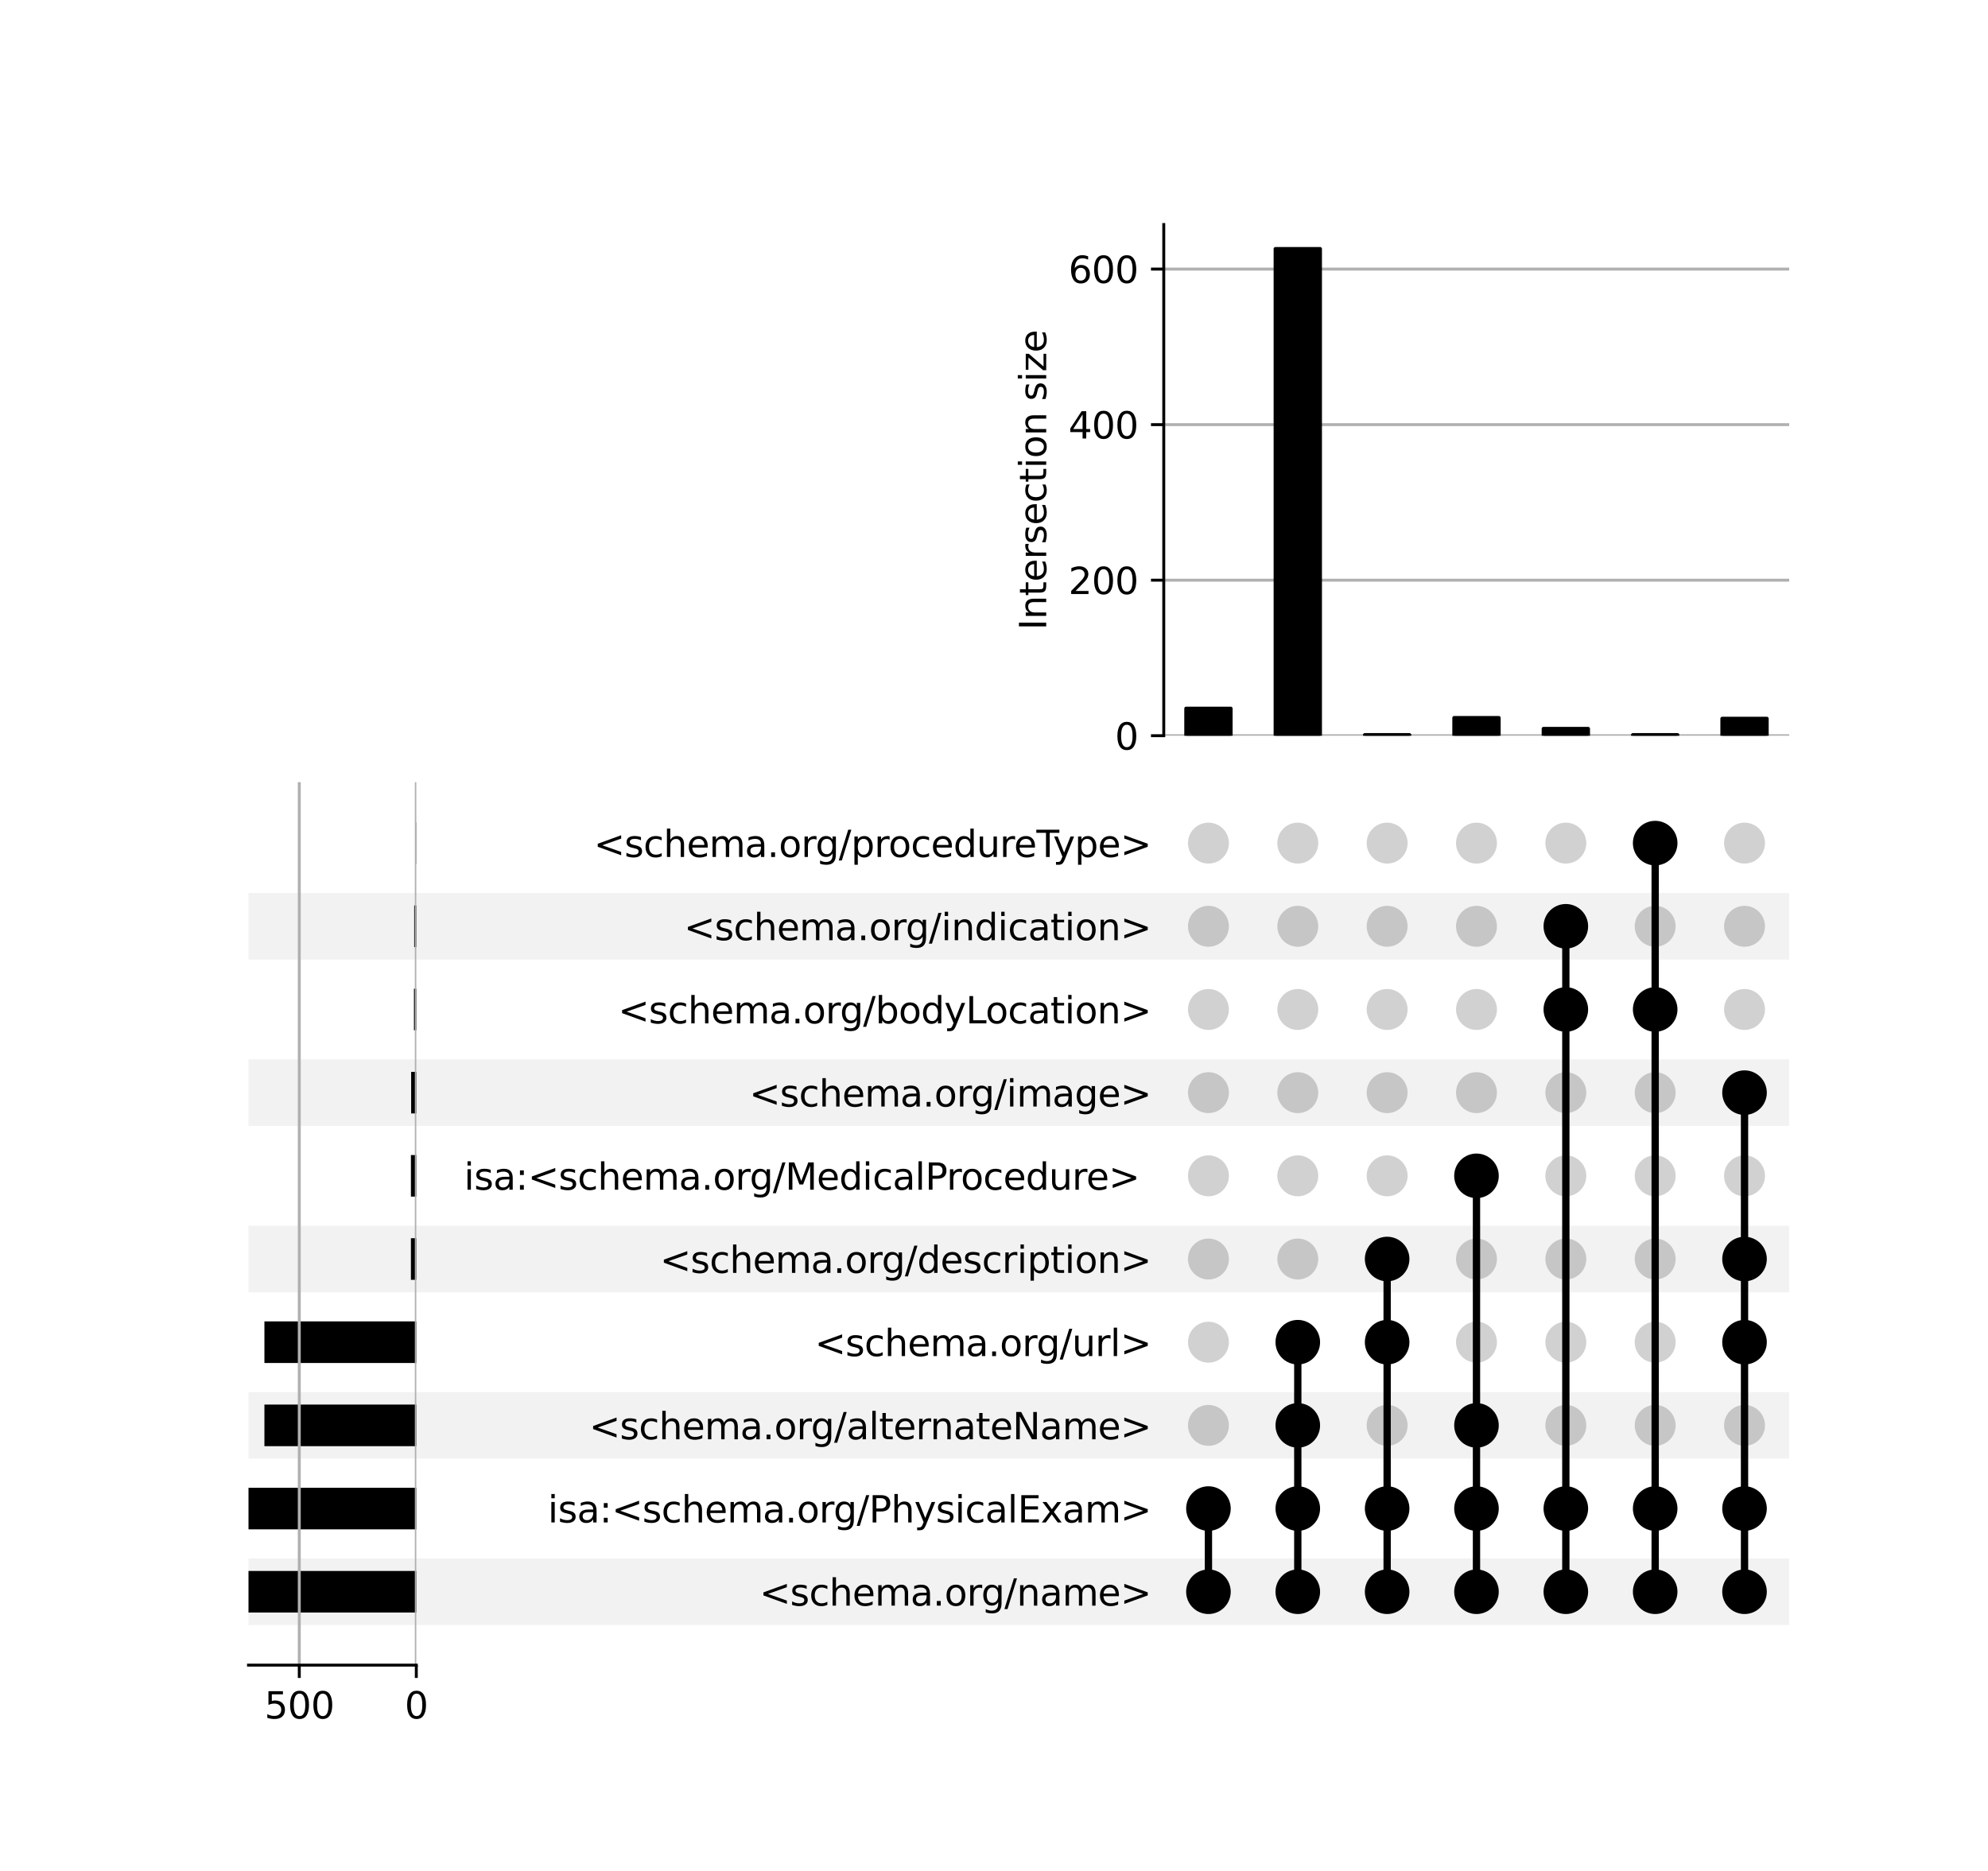<?xml version="1.0" encoding="utf-8" standalone="no"?>
<!DOCTYPE svg PUBLIC "-//W3C//DTD SVG 1.1//EN"
  "http://www.w3.org/Graphics/SVG/1.1/DTD/svg11.dtd">
<svg xmlns:xlink="http://www.w3.org/1999/xlink" width="544pt" height="512pt" viewBox="0 0 544 512" xmlns="http://www.w3.org/2000/svg" version="1.1">
 <defs>
  <style type="text/css">*{stroke-linejoin: round; stroke-linecap: butt}</style>
 </defs>
 <g id="figure_1">
  <g id="patch_1">
   <path d="M 0 512 
L 544 512 
L 544 0 
L 0 0 
z
" style="fill: #ffffff"/>
  </g>
  <g id="axes_1">
   <g id="patch_2">
    <path d="M 68 444.697 
L 489.6 444.697 
L 489.6 426.486 
L 68 426.486 
z
" clip-path="url(#p9113207b8b)" style="fill-opacity: 0.051"/>
   </g>
   <g id="patch_3">
    <path d="M 68 399.17 
L 489.6 399.17 
L 489.6 380.96 
L 68 380.96 
z
" clip-path="url(#p9113207b8b)" style="fill-opacity: 0.051"/>
   </g>
   <g id="patch_4">
    <path d="M 68 353.644 
L 489.6 353.644 
L 489.6 335.434 
L 68 335.434 
z
" clip-path="url(#p9113207b8b)" style="fill-opacity: 0.051"/>
   </g>
   <g id="patch_5">
    <path d="M 68 308.118 
L 489.6 308.118 
L 489.6 289.907 
L 68 289.907 
z
" clip-path="url(#p9113207b8b)" style="fill-opacity: 0.051"/>
   </g>
   <g id="patch_6">
    <path d="M 68 262.591 
L 489.6 262.591 
L 489.6 244.381 
L 68 244.381 
z
" clip-path="url(#p9113207b8b)" style="fill-opacity: 0.051"/>
   </g>
   <g id="matplotlib.axis_1"/>
   <g id="matplotlib.axis_2">
    <g id="ytick_1"/>
    <g id="ytick_2"/>
    <g id="ytick_3"/>
    <g id="ytick_4"/>
    <g id="ytick_5"/>
    <g id="ytick_6"/>
    <g id="ytick_7"/>
    <g id="ytick_8"/>
    <g id="ytick_9"/>
    <g id="ytick_10"/>
   </g>
  </g>
  <g id="axes_2">
   <g id="matplotlib.axis_3">
    <g id="ytick_11">
     <g id="line2d_1"/>
     <g id="text_1">
      <!-- &lt;schema.org/name&gt; -->
      <g transform="translate(207.82 439.391) scale(0.1 -0.1)">
       <defs>
        <path id="DejaVuSans-3c" d="M 4684 3150 
L 1459 2003 
L 4684 863 
L 4684 294 
L 678 1747 
L 678 2266 
L 4684 3719 
L 4684 3150 
z
" transform="scale(0.016)"/>
        <path id="DejaVuSans-73" d="M 2834 3397 
L 2834 2853 
Q 2591 2978 2328 3040 
Q 2066 3103 1784 3103 
Q 1356 3103 1142 2972 
Q 928 2841 928 2578 
Q 928 2378 1081 2264 
Q 1234 2150 1697 2047 
L 1894 2003 
Q 2506 1872 2764 1633 
Q 3022 1394 3022 966 
Q 3022 478 2636 193 
Q 2250 -91 1575 -91 
Q 1294 -91 989 -36 
Q 684 19 347 128 
L 347 722 
Q 666 556 975 473 
Q 1284 391 1588 391 
Q 1994 391 2212 530 
Q 2431 669 2431 922 
Q 2431 1156 2273 1281 
Q 2116 1406 1581 1522 
L 1381 1569 
Q 847 1681 609 1914 
Q 372 2147 372 2553 
Q 372 3047 722 3315 
Q 1072 3584 1716 3584 
Q 2034 3584 2315 3537 
Q 2597 3491 2834 3397 
z
" transform="scale(0.016)"/>
        <path id="DejaVuSans-63" d="M 3122 3366 
L 3122 2828 
Q 2878 2963 2633 3030 
Q 2388 3097 2138 3097 
Q 1578 3097 1268 2742 
Q 959 2388 959 1747 
Q 959 1106 1268 751 
Q 1578 397 2138 397 
Q 2388 397 2633 464 
Q 2878 531 3122 666 
L 3122 134 
Q 2881 22 2623 -34 
Q 2366 -91 2075 -91 
Q 1284 -91 818 406 
Q 353 903 353 1747 
Q 353 2603 823 3093 
Q 1294 3584 2113 3584 
Q 2378 3584 2631 3529 
Q 2884 3475 3122 3366 
z
" transform="scale(0.016)"/>
        <path id="DejaVuSans-68" d="M 3513 2113 
L 3513 0 
L 2938 0 
L 2938 2094 
Q 2938 2591 2744 2837 
Q 2550 3084 2163 3084 
Q 1697 3084 1428 2787 
Q 1159 2491 1159 1978 
L 1159 0 
L 581 0 
L 581 4863 
L 1159 4863 
L 1159 2956 
Q 1366 3272 1645 3428 
Q 1925 3584 2291 3584 
Q 2894 3584 3203 3211 
Q 3513 2838 3513 2113 
z
" transform="scale(0.016)"/>
        <path id="DejaVuSans-65" d="M 3597 1894 
L 3597 1613 
L 953 1613 
Q 991 1019 1311 708 
Q 1631 397 2203 397 
Q 2534 397 2845 478 
Q 3156 559 3463 722 
L 3463 178 
Q 3153 47 2828 -22 
Q 2503 -91 2169 -91 
Q 1331 -91 842 396 
Q 353 884 353 1716 
Q 353 2575 817 3079 
Q 1281 3584 2069 3584 
Q 2775 3584 3186 3129 
Q 3597 2675 3597 1894 
z
M 3022 2063 
Q 3016 2534 2758 2815 
Q 2500 3097 2075 3097 
Q 1594 3097 1305 2825 
Q 1016 2553 972 2059 
L 3022 2063 
z
" transform="scale(0.016)"/>
        <path id="DejaVuSans-6d" d="M 3328 2828 
Q 3544 3216 3844 3400 
Q 4144 3584 4550 3584 
Q 5097 3584 5394 3201 
Q 5691 2819 5691 2113 
L 5691 0 
L 5113 0 
L 5113 2094 
Q 5113 2597 4934 2840 
Q 4756 3084 4391 3084 
Q 3944 3084 3684 2787 
Q 3425 2491 3425 1978 
L 3425 0 
L 2847 0 
L 2847 2094 
Q 2847 2600 2669 2842 
Q 2491 3084 2119 3084 
Q 1678 3084 1418 2786 
Q 1159 2488 1159 1978 
L 1159 0 
L 581 0 
L 581 3500 
L 1159 3500 
L 1159 2956 
Q 1356 3278 1631 3431 
Q 1906 3584 2284 3584 
Q 2666 3584 2933 3390 
Q 3200 3197 3328 2828 
z
" transform="scale(0.016)"/>
        <path id="DejaVuSans-61" d="M 2194 1759 
Q 1497 1759 1228 1600 
Q 959 1441 959 1056 
Q 959 750 1161 570 
Q 1363 391 1709 391 
Q 2188 391 2477 730 
Q 2766 1069 2766 1631 
L 2766 1759 
L 2194 1759 
z
M 3341 1997 
L 3341 0 
L 2766 0 
L 2766 531 
Q 2569 213 2275 61 
Q 1981 -91 1556 -91 
Q 1019 -91 701 211 
Q 384 513 384 1019 
Q 384 1609 779 1909 
Q 1175 2209 1959 2209 
L 2766 2209 
L 2766 2266 
Q 2766 2663 2505 2880 
Q 2244 3097 1772 3097 
Q 1472 3097 1187 3025 
Q 903 2953 641 2809 
L 641 3341 
Q 956 3463 1253 3523 
Q 1550 3584 1831 3584 
Q 2591 3584 2966 3190 
Q 3341 2797 3341 1997 
z
" transform="scale(0.016)"/>
        <path id="DejaVuSans-2e" d="M 684 794 
L 1344 794 
L 1344 0 
L 684 0 
L 684 794 
z
" transform="scale(0.016)"/>
        <path id="DejaVuSans-6f" d="M 1959 3097 
Q 1497 3097 1228 2736 
Q 959 2375 959 1747 
Q 959 1119 1226 758 
Q 1494 397 1959 397 
Q 2419 397 2687 759 
Q 2956 1122 2956 1747 
Q 2956 2369 2687 2733 
Q 2419 3097 1959 3097 
z
M 1959 3584 
Q 2709 3584 3137 3096 
Q 3566 2609 3566 1747 
Q 3566 888 3137 398 
Q 2709 -91 1959 -91 
Q 1206 -91 779 398 
Q 353 888 353 1747 
Q 353 2609 779 3096 
Q 1206 3584 1959 3584 
z
" transform="scale(0.016)"/>
        <path id="DejaVuSans-72" d="M 2631 2963 
Q 2534 3019 2420 3045 
Q 2306 3072 2169 3072 
Q 1681 3072 1420 2755 
Q 1159 2438 1159 1844 
L 1159 0 
L 581 0 
L 581 3500 
L 1159 3500 
L 1159 2956 
Q 1341 3275 1631 3429 
Q 1922 3584 2338 3584 
Q 2397 3584 2469 3576 
Q 2541 3569 2628 3553 
L 2631 2963 
z
" transform="scale(0.016)"/>
        <path id="DejaVuSans-67" d="M 2906 1791 
Q 2906 2416 2648 2759 
Q 2391 3103 1925 3103 
Q 1463 3103 1205 2759 
Q 947 2416 947 1791 
Q 947 1169 1205 825 
Q 1463 481 1925 481 
Q 2391 481 2648 825 
Q 2906 1169 2906 1791 
z
M 3481 434 
Q 3481 -459 3084 -895 
Q 2688 -1331 1869 -1331 
Q 1566 -1331 1297 -1286 
Q 1028 -1241 775 -1147 
L 775 -588 
Q 1028 -725 1275 -790 
Q 1522 -856 1778 -856 
Q 2344 -856 2625 -561 
Q 2906 -266 2906 331 
L 2906 616 
Q 2728 306 2450 153 
Q 2172 0 1784 0 
Q 1141 0 747 490 
Q 353 981 353 1791 
Q 353 2603 747 3093 
Q 1141 3584 1784 3584 
Q 2172 3584 2450 3431 
Q 2728 3278 2906 2969 
L 2906 3500 
L 3481 3500 
L 3481 434 
z
" transform="scale(0.016)"/>
        <path id="DejaVuSans-2f" d="M 1625 4666 
L 2156 4666 
L 531 -594 
L 0 -594 
L 1625 4666 
z
" transform="scale(0.016)"/>
        <path id="DejaVuSans-6e" d="M 3513 2113 
L 3513 0 
L 2938 0 
L 2938 2094 
Q 2938 2591 2744 2837 
Q 2550 3084 2163 3084 
Q 1697 3084 1428 2787 
Q 1159 2491 1159 1978 
L 1159 0 
L 581 0 
L 581 3500 
L 1159 3500 
L 1159 2956 
Q 1366 3272 1645 3428 
Q 1925 3584 2291 3584 
Q 2894 3584 3203 3211 
Q 3513 2838 3513 2113 
z
" transform="scale(0.016)"/>
        <path id="DejaVuSans-3e" d="M 678 3150 
L 678 3719 
L 4684 2266 
L 4684 1747 
L 678 294 
L 678 863 
L 3897 2003 
L 678 3150 
z
" transform="scale(0.016)"/>
       </defs>
       <use xlink:href="#DejaVuSans-3c"/>
       <use xlink:href="#DejaVuSans-73" x="83.789"/>
       <use xlink:href="#DejaVuSans-63" x="135.889"/>
       <use xlink:href="#DejaVuSans-68" x="190.869"/>
       <use xlink:href="#DejaVuSans-65" x="254.248"/>
       <use xlink:href="#DejaVuSans-6d" x="315.771"/>
       <use xlink:href="#DejaVuSans-61" x="413.184"/>
       <use xlink:href="#DejaVuSans-2e" x="474.463"/>
       <use xlink:href="#DejaVuSans-6f" x="506.25"/>
       <use xlink:href="#DejaVuSans-72" x="567.432"/>
       <use xlink:href="#DejaVuSans-67" x="606.795"/>
       <use xlink:href="#DejaVuSans-2f" x="670.271"/>
       <use xlink:href="#DejaVuSans-6e" x="703.963"/>
       <use xlink:href="#DejaVuSans-61" x="767.342"/>
       <use xlink:href="#DejaVuSans-6d" x="828.621"/>
       <use xlink:href="#DejaVuSans-65" x="926.033"/>
       <use xlink:href="#DejaVuSans-3e" x="987.557"/>
      </g>
     </g>
    </g>
    <g id="ytick_12">
     <g id="line2d_2"/>
     <g id="text_2">
      <!-- isa:&lt;schema.org/PhysicalExam&gt; -->
      <g transform="translate(149.91 416.628) scale(0.1 -0.1)">
       <defs>
        <path id="DejaVuSans-69" d="M 603 3500 
L 1178 3500 
L 1178 0 
L 603 0 
L 603 3500 
z
M 603 4863 
L 1178 4863 
L 1178 4134 
L 603 4134 
L 603 4863 
z
" transform="scale(0.016)"/>
        <path id="DejaVuSans-3a" d="M 750 794 
L 1409 794 
L 1409 0 
L 750 0 
L 750 794 
z
M 750 3309 
L 1409 3309 
L 1409 2516 
L 750 2516 
L 750 3309 
z
" transform="scale(0.016)"/>
        <path id="DejaVuSans-50" d="M 1259 4147 
L 1259 2394 
L 2053 2394 
Q 2494 2394 2734 2622 
Q 2975 2850 2975 3272 
Q 2975 3691 2734 3919 
Q 2494 4147 2053 4147 
L 1259 4147 
z
M 628 4666 
L 2053 4666 
Q 2838 4666 3239 4311 
Q 3641 3956 3641 3272 
Q 3641 2581 3239 2228 
Q 2838 1875 2053 1875 
L 1259 1875 
L 1259 0 
L 628 0 
L 628 4666 
z
" transform="scale(0.016)"/>
        <path id="DejaVuSans-79" d="M 2059 -325 
Q 1816 -950 1584 -1140 
Q 1353 -1331 966 -1331 
L 506 -1331 
L 506 -850 
L 844 -850 
Q 1081 -850 1212 -737 
Q 1344 -625 1503 -206 
L 1606 56 
L 191 3500 
L 800 3500 
L 1894 763 
L 2988 3500 
L 3597 3500 
L 2059 -325 
z
" transform="scale(0.016)"/>
        <path id="DejaVuSans-6c" d="M 603 4863 
L 1178 4863 
L 1178 0 
L 603 0 
L 603 4863 
z
" transform="scale(0.016)"/>
        <path id="DejaVuSans-45" d="M 628 4666 
L 3578 4666 
L 3578 4134 
L 1259 4134 
L 1259 2753 
L 3481 2753 
L 3481 2222 
L 1259 2222 
L 1259 531 
L 3634 531 
L 3634 0 
L 628 0 
L 628 4666 
z
" transform="scale(0.016)"/>
        <path id="DejaVuSans-78" d="M 3513 3500 
L 2247 1797 
L 3578 0 
L 2900 0 
L 1881 1375 
L 863 0 
L 184 0 
L 1544 1831 
L 300 3500 
L 978 3500 
L 1906 2253 
L 2834 3500 
L 3513 3500 
z
" transform="scale(0.016)"/>
       </defs>
       <use xlink:href="#DejaVuSans-69"/>
       <use xlink:href="#DejaVuSans-73" x="27.783"/>
       <use xlink:href="#DejaVuSans-61" x="79.883"/>
       <use xlink:href="#DejaVuSans-3a" x="141.162"/>
       <use xlink:href="#DejaVuSans-3c" x="174.854"/>
       <use xlink:href="#DejaVuSans-73" x="258.643"/>
       <use xlink:href="#DejaVuSans-63" x="310.742"/>
       <use xlink:href="#DejaVuSans-68" x="365.723"/>
       <use xlink:href="#DejaVuSans-65" x="429.102"/>
       <use xlink:href="#DejaVuSans-6d" x="490.625"/>
       <use xlink:href="#DejaVuSans-61" x="588.037"/>
       <use xlink:href="#DejaVuSans-2e" x="649.316"/>
       <use xlink:href="#DejaVuSans-6f" x="681.104"/>
       <use xlink:href="#DejaVuSans-72" x="742.285"/>
       <use xlink:href="#DejaVuSans-67" x="781.648"/>
       <use xlink:href="#DejaVuSans-2f" x="845.125"/>
       <use xlink:href="#DejaVuSans-50" x="878.816"/>
       <use xlink:href="#DejaVuSans-68" x="939.119"/>
       <use xlink:href="#DejaVuSans-79" x="1002.498"/>
       <use xlink:href="#DejaVuSans-73" x="1061.678"/>
       <use xlink:href="#DejaVuSans-69" x="1113.777"/>
       <use xlink:href="#DejaVuSans-63" x="1141.561"/>
       <use xlink:href="#DejaVuSans-61" x="1196.541"/>
       <use xlink:href="#DejaVuSans-6c" x="1257.82"/>
       <use xlink:href="#DejaVuSans-45" x="1285.604"/>
       <use xlink:href="#DejaVuSans-78" x="1348.787"/>
       <use xlink:href="#DejaVuSans-61" x="1407.967"/>
       <use xlink:href="#DejaVuSans-6d" x="1469.246"/>
       <use xlink:href="#DejaVuSans-3e" x="1566.658"/>
      </g>
     </g>
    </g>
    <g id="ytick_13">
     <g id="line2d_3"/>
     <g id="text_3">
      <!-- &lt;schema.org/alternateName&gt; -->
      <g transform="translate(161.221 393.864) scale(0.1 -0.1)">
       <defs>
        <path id="DejaVuSans-74" d="M 1172 4494 
L 1172 3500 
L 2356 3500 
L 2356 3053 
L 1172 3053 
L 1172 1153 
Q 1172 725 1289 603 
Q 1406 481 1766 481 
L 2356 481 
L 2356 0 
L 1766 0 
Q 1100 0 847 248 
Q 594 497 594 1153 
L 594 3053 
L 172 3053 
L 172 3500 
L 594 3500 
L 594 4494 
L 1172 4494 
z
" transform="scale(0.016)"/>
        <path id="DejaVuSans-4e" d="M 628 4666 
L 1478 4666 
L 3547 763 
L 3547 4666 
L 4159 4666 
L 4159 0 
L 3309 0 
L 1241 3903 
L 1241 0 
L 628 0 
L 628 4666 
z
" transform="scale(0.016)"/>
       </defs>
       <use xlink:href="#DejaVuSans-3c"/>
       <use xlink:href="#DejaVuSans-73" x="83.789"/>
       <use xlink:href="#DejaVuSans-63" x="135.889"/>
       <use xlink:href="#DejaVuSans-68" x="190.869"/>
       <use xlink:href="#DejaVuSans-65" x="254.248"/>
       <use xlink:href="#DejaVuSans-6d" x="315.771"/>
       <use xlink:href="#DejaVuSans-61" x="413.184"/>
       <use xlink:href="#DejaVuSans-2e" x="474.463"/>
       <use xlink:href="#DejaVuSans-6f" x="506.25"/>
       <use xlink:href="#DejaVuSans-72" x="567.432"/>
       <use xlink:href="#DejaVuSans-67" x="606.795"/>
       <use xlink:href="#DejaVuSans-2f" x="670.271"/>
       <use xlink:href="#DejaVuSans-61" x="703.963"/>
       <use xlink:href="#DejaVuSans-6c" x="765.242"/>
       <use xlink:href="#DejaVuSans-74" x="793.025"/>
       <use xlink:href="#DejaVuSans-65" x="832.234"/>
       <use xlink:href="#DejaVuSans-72" x="893.758"/>
       <use xlink:href="#DejaVuSans-6e" x="933.121"/>
       <use xlink:href="#DejaVuSans-61" x="996.5"/>
       <use xlink:href="#DejaVuSans-74" x="1057.779"/>
       <use xlink:href="#DejaVuSans-65" x="1096.988"/>
       <use xlink:href="#DejaVuSans-4e" x="1158.512"/>
       <use xlink:href="#DejaVuSans-61" x="1233.316"/>
       <use xlink:href="#DejaVuSans-6d" x="1294.596"/>
       <use xlink:href="#DejaVuSans-65" x="1392.008"/>
       <use xlink:href="#DejaVuSans-3e" x="1453.531"/>
      </g>
     </g>
    </g>
    <g id="ytick_14">
     <g id="line2d_4"/>
     <g id="text_4">
      <!-- &lt;schema.org/url&gt; -->
      <g transform="translate(222.952 371.101) scale(0.1 -0.1)">
       <defs>
        <path id="DejaVuSans-75" d="M 544 1381 
L 544 3500 
L 1119 3500 
L 1119 1403 
Q 1119 906 1312 657 
Q 1506 409 1894 409 
Q 2359 409 2629 706 
Q 2900 1003 2900 1516 
L 2900 3500 
L 3475 3500 
L 3475 0 
L 2900 0 
L 2900 538 
Q 2691 219 2414 64 
Q 2138 -91 1772 -91 
Q 1169 -91 856 284 
Q 544 659 544 1381 
z
M 1991 3584 
L 1991 3584 
z
" transform="scale(0.016)"/>
       </defs>
       <use xlink:href="#DejaVuSans-3c"/>
       <use xlink:href="#DejaVuSans-73" x="83.789"/>
       <use xlink:href="#DejaVuSans-63" x="135.889"/>
       <use xlink:href="#DejaVuSans-68" x="190.869"/>
       <use xlink:href="#DejaVuSans-65" x="254.248"/>
       <use xlink:href="#DejaVuSans-6d" x="315.771"/>
       <use xlink:href="#DejaVuSans-61" x="413.184"/>
       <use xlink:href="#DejaVuSans-2e" x="474.463"/>
       <use xlink:href="#DejaVuSans-6f" x="506.25"/>
       <use xlink:href="#DejaVuSans-72" x="567.432"/>
       <use xlink:href="#DejaVuSans-67" x="606.795"/>
       <use xlink:href="#DejaVuSans-2f" x="670.271"/>
       <use xlink:href="#DejaVuSans-75" x="703.963"/>
       <use xlink:href="#DejaVuSans-72" x="767.342"/>
       <use xlink:href="#DejaVuSans-6c" x="808.455"/>
       <use xlink:href="#DejaVuSans-3e" x="836.238"/>
      </g>
     </g>
    </g>
    <g id="ytick_15">
     <g id="line2d_5"/>
     <g id="text_5">
      <!-- &lt;schema.org/description&gt; -->
      <g transform="translate(180.577 348.338) scale(0.1 -0.1)">
       <defs>
        <path id="DejaVuSans-64" d="M 2906 2969 
L 2906 4863 
L 3481 4863 
L 3481 0 
L 2906 0 
L 2906 525 
Q 2725 213 2448 61 
Q 2172 -91 1784 -91 
Q 1150 -91 751 415 
Q 353 922 353 1747 
Q 353 2572 751 3078 
Q 1150 3584 1784 3584 
Q 2172 3584 2448 3432 
Q 2725 3281 2906 2969 
z
M 947 1747 
Q 947 1113 1208 752 
Q 1469 391 1925 391 
Q 2381 391 2643 752 
Q 2906 1113 2906 1747 
Q 2906 2381 2643 2742 
Q 2381 3103 1925 3103 
Q 1469 3103 1208 2742 
Q 947 2381 947 1747 
z
" transform="scale(0.016)"/>
        <path id="DejaVuSans-70" d="M 1159 525 
L 1159 -1331 
L 581 -1331 
L 581 3500 
L 1159 3500 
L 1159 2969 
Q 1341 3281 1617 3432 
Q 1894 3584 2278 3584 
Q 2916 3584 3314 3078 
Q 3713 2572 3713 1747 
Q 3713 922 3314 415 
Q 2916 -91 2278 -91 
Q 1894 -91 1617 61 
Q 1341 213 1159 525 
z
M 3116 1747 
Q 3116 2381 2855 2742 
Q 2594 3103 2138 3103 
Q 1681 3103 1420 2742 
Q 1159 2381 1159 1747 
Q 1159 1113 1420 752 
Q 1681 391 2138 391 
Q 2594 391 2855 752 
Q 3116 1113 3116 1747 
z
" transform="scale(0.016)"/>
       </defs>
       <use xlink:href="#DejaVuSans-3c"/>
       <use xlink:href="#DejaVuSans-73" x="83.789"/>
       <use xlink:href="#DejaVuSans-63" x="135.889"/>
       <use xlink:href="#DejaVuSans-68" x="190.869"/>
       <use xlink:href="#DejaVuSans-65" x="254.248"/>
       <use xlink:href="#DejaVuSans-6d" x="315.771"/>
       <use xlink:href="#DejaVuSans-61" x="413.184"/>
       <use xlink:href="#DejaVuSans-2e" x="474.463"/>
       <use xlink:href="#DejaVuSans-6f" x="506.25"/>
       <use xlink:href="#DejaVuSans-72" x="567.432"/>
       <use xlink:href="#DejaVuSans-67" x="606.795"/>
       <use xlink:href="#DejaVuSans-2f" x="670.271"/>
       <use xlink:href="#DejaVuSans-64" x="703.963"/>
       <use xlink:href="#DejaVuSans-65" x="767.439"/>
       <use xlink:href="#DejaVuSans-73" x="828.963"/>
       <use xlink:href="#DejaVuSans-63" x="881.062"/>
       <use xlink:href="#DejaVuSans-72" x="936.043"/>
       <use xlink:href="#DejaVuSans-69" x="977.156"/>
       <use xlink:href="#DejaVuSans-70" x="1004.939"/>
       <use xlink:href="#DejaVuSans-74" x="1068.416"/>
       <use xlink:href="#DejaVuSans-69" x="1107.625"/>
       <use xlink:href="#DejaVuSans-6f" x="1135.408"/>
       <use xlink:href="#DejaVuSans-6e" x="1196.59"/>
       <use xlink:href="#DejaVuSans-3e" x="1259.969"/>
      </g>
     </g>
    </g>
    <g id="ytick_16">
     <g id="line2d_6"/>
     <g id="text_6">
      <!-- isa:&lt;schema.org/MedicalProcedure&gt;  -->
      <g transform="translate(126.968 325.575) scale(0.1 -0.1)">
       <defs>
        <path id="DejaVuSans-4d" d="M 628 4666 
L 1569 4666 
L 2759 1491 
L 3956 4666 
L 4897 4666 
L 4897 0 
L 4281 0 
L 4281 4097 
L 3078 897 
L 2444 897 
L 1241 4097 
L 1241 0 
L 628 0 
L 628 4666 
z
" transform="scale(0.016)"/>
        <path id="DejaVuSans-20" transform="scale(0.016)"/>
       </defs>
       <use xlink:href="#DejaVuSans-69"/>
       <use xlink:href="#DejaVuSans-73" x="27.783"/>
       <use xlink:href="#DejaVuSans-61" x="79.883"/>
       <use xlink:href="#DejaVuSans-3a" x="141.162"/>
       <use xlink:href="#DejaVuSans-3c" x="174.854"/>
       <use xlink:href="#DejaVuSans-73" x="258.643"/>
       <use xlink:href="#DejaVuSans-63" x="310.742"/>
       <use xlink:href="#DejaVuSans-68" x="365.723"/>
       <use xlink:href="#DejaVuSans-65" x="429.102"/>
       <use xlink:href="#DejaVuSans-6d" x="490.625"/>
       <use xlink:href="#DejaVuSans-61" x="588.037"/>
       <use xlink:href="#DejaVuSans-2e" x="649.316"/>
       <use xlink:href="#DejaVuSans-6f" x="681.104"/>
       <use xlink:href="#DejaVuSans-72" x="742.285"/>
       <use xlink:href="#DejaVuSans-67" x="781.648"/>
       <use xlink:href="#DejaVuSans-2f" x="845.125"/>
       <use xlink:href="#DejaVuSans-4d" x="878.816"/>
       <use xlink:href="#DejaVuSans-65" x="965.096"/>
       <use xlink:href="#DejaVuSans-64" x="1026.619"/>
       <use xlink:href="#DejaVuSans-69" x="1090.096"/>
       <use xlink:href="#DejaVuSans-63" x="1117.879"/>
       <use xlink:href="#DejaVuSans-61" x="1172.859"/>
       <use xlink:href="#DejaVuSans-6c" x="1234.139"/>
       <use xlink:href="#DejaVuSans-50" x="1261.922"/>
       <use xlink:href="#DejaVuSans-72" x="1320.475"/>
       <use xlink:href="#DejaVuSans-6f" x="1359.338"/>
       <use xlink:href="#DejaVuSans-63" x="1420.52"/>
       <use xlink:href="#DejaVuSans-65" x="1475.5"/>
       <use xlink:href="#DejaVuSans-64" x="1537.023"/>
       <use xlink:href="#DejaVuSans-75" x="1600.5"/>
       <use xlink:href="#DejaVuSans-72" x="1663.879"/>
       <use xlink:href="#DejaVuSans-65" x="1702.742"/>
       <use xlink:href="#DejaVuSans-3e" x="1764.266"/>
       <use xlink:href="#DejaVuSans-20" x="1848.055"/>
      </g>
     </g>
    </g>
    <g id="ytick_17">
     <g id="line2d_7"/>
     <g id="text_7">
      <!-- &lt;schema.org/image&gt; -->
      <g transform="translate(205.03 302.812) scale(0.1 -0.1)">
       <use xlink:href="#DejaVuSans-3c"/>
       <use xlink:href="#DejaVuSans-73" x="83.789"/>
       <use xlink:href="#DejaVuSans-63" x="135.889"/>
       <use xlink:href="#DejaVuSans-68" x="190.869"/>
       <use xlink:href="#DejaVuSans-65" x="254.248"/>
       <use xlink:href="#DejaVuSans-6d" x="315.771"/>
       <use xlink:href="#DejaVuSans-61" x="413.184"/>
       <use xlink:href="#DejaVuSans-2e" x="474.463"/>
       <use xlink:href="#DejaVuSans-6f" x="506.25"/>
       <use xlink:href="#DejaVuSans-72" x="567.432"/>
       <use xlink:href="#DejaVuSans-67" x="606.795"/>
       <use xlink:href="#DejaVuSans-2f" x="670.271"/>
       <use xlink:href="#DejaVuSans-69" x="703.963"/>
       <use xlink:href="#DejaVuSans-6d" x="731.746"/>
       <use xlink:href="#DejaVuSans-61" x="829.158"/>
       <use xlink:href="#DejaVuSans-67" x="890.438"/>
       <use xlink:href="#DejaVuSans-65" x="953.914"/>
       <use xlink:href="#DejaVuSans-3e" x="1015.438"/>
      </g>
     </g>
    </g>
    <g id="ytick_18">
     <g id="line2d_8"/>
     <g id="text_8">
      <!-- &lt;schema.org/bodyLocation&gt; -->
      <g transform="translate(169.148 280.049) scale(0.1 -0.1)">
       <defs>
        <path id="DejaVuSans-62" d="M 3116 1747 
Q 3116 2381 2855 2742 
Q 2594 3103 2138 3103 
Q 1681 3103 1420 2742 
Q 1159 2381 1159 1747 
Q 1159 1113 1420 752 
Q 1681 391 2138 391 
Q 2594 391 2855 752 
Q 3116 1113 3116 1747 
z
M 1159 2969 
Q 1341 3281 1617 3432 
Q 1894 3584 2278 3584 
Q 2916 3584 3314 3078 
Q 3713 2572 3713 1747 
Q 3713 922 3314 415 
Q 2916 -91 2278 -91 
Q 1894 -91 1617 61 
Q 1341 213 1159 525 
L 1159 0 
L 581 0 
L 581 4863 
L 1159 4863 
L 1159 2969 
z
" transform="scale(0.016)"/>
        <path id="DejaVuSans-4c" d="M 628 4666 
L 1259 4666 
L 1259 531 
L 3531 531 
L 3531 0 
L 628 0 
L 628 4666 
z
" transform="scale(0.016)"/>
       </defs>
       <use xlink:href="#DejaVuSans-3c"/>
       <use xlink:href="#DejaVuSans-73" x="83.789"/>
       <use xlink:href="#DejaVuSans-63" x="135.889"/>
       <use xlink:href="#DejaVuSans-68" x="190.869"/>
       <use xlink:href="#DejaVuSans-65" x="254.248"/>
       <use xlink:href="#DejaVuSans-6d" x="315.771"/>
       <use xlink:href="#DejaVuSans-61" x="413.184"/>
       <use xlink:href="#DejaVuSans-2e" x="474.463"/>
       <use xlink:href="#DejaVuSans-6f" x="506.25"/>
       <use xlink:href="#DejaVuSans-72" x="567.432"/>
       <use xlink:href="#DejaVuSans-67" x="606.795"/>
       <use xlink:href="#DejaVuSans-2f" x="670.271"/>
       <use xlink:href="#DejaVuSans-62" x="703.963"/>
       <use xlink:href="#DejaVuSans-6f" x="767.439"/>
       <use xlink:href="#DejaVuSans-64" x="828.621"/>
       <use xlink:href="#DejaVuSans-79" x="892.098"/>
       <use xlink:href="#DejaVuSans-4c" x="951.277"/>
       <use xlink:href="#DejaVuSans-6f" x="1005.24"/>
       <use xlink:href="#DejaVuSans-63" x="1066.422"/>
       <use xlink:href="#DejaVuSans-61" x="1121.402"/>
       <use xlink:href="#DejaVuSans-74" x="1182.682"/>
       <use xlink:href="#DejaVuSans-69" x="1221.891"/>
       <use xlink:href="#DejaVuSans-6f" x="1249.674"/>
       <use xlink:href="#DejaVuSans-6e" x="1310.855"/>
       <use xlink:href="#DejaVuSans-3e" x="1374.234"/>
      </g>
     </g>
    </g>
    <g id="ytick_19">
     <g id="line2d_9"/>
     <g id="text_9">
      <!-- &lt;schema.org/indication&gt; -->
      <g transform="translate(187.155 257.285) scale(0.1 -0.1)">
       <use xlink:href="#DejaVuSans-3c"/>
       <use xlink:href="#DejaVuSans-73" x="83.789"/>
       <use xlink:href="#DejaVuSans-63" x="135.889"/>
       <use xlink:href="#DejaVuSans-68" x="190.869"/>
       <use xlink:href="#DejaVuSans-65" x="254.248"/>
       <use xlink:href="#DejaVuSans-6d" x="315.771"/>
       <use xlink:href="#DejaVuSans-61" x="413.184"/>
       <use xlink:href="#DejaVuSans-2e" x="474.463"/>
       <use xlink:href="#DejaVuSans-6f" x="506.25"/>
       <use xlink:href="#DejaVuSans-72" x="567.432"/>
       <use xlink:href="#DejaVuSans-67" x="606.795"/>
       <use xlink:href="#DejaVuSans-2f" x="670.271"/>
       <use xlink:href="#DejaVuSans-69" x="703.963"/>
       <use xlink:href="#DejaVuSans-6e" x="731.746"/>
       <use xlink:href="#DejaVuSans-64" x="795.125"/>
       <use xlink:href="#DejaVuSans-69" x="858.602"/>
       <use xlink:href="#DejaVuSans-63" x="886.385"/>
       <use xlink:href="#DejaVuSans-61" x="941.365"/>
       <use xlink:href="#DejaVuSans-74" x="1002.645"/>
       <use xlink:href="#DejaVuSans-69" x="1041.854"/>
       <use xlink:href="#DejaVuSans-6f" x="1069.637"/>
       <use xlink:href="#DejaVuSans-6e" x="1130.818"/>
       <use xlink:href="#DejaVuSans-3e" x="1194.197"/>
      </g>
     </g>
    </g>
    <g id="ytick_20">
     <g id="line2d_10"/>
     <g id="text_10">
      <!-- &lt;schema.org/procedureType&gt; -->
      <g transform="translate(162.484 234.522) scale(0.1 -0.1)">
       <defs>
        <path id="DejaVuSans-54" d="M -19 4666 
L 3928 4666 
L 3928 4134 
L 2272 4134 
L 2272 0 
L 1638 0 
L 1638 4134 
L -19 4134 
L -19 4666 
z
" transform="scale(0.016)"/>
       </defs>
       <use xlink:href="#DejaVuSans-3c"/>
       <use xlink:href="#DejaVuSans-73" x="83.789"/>
       <use xlink:href="#DejaVuSans-63" x="135.889"/>
       <use xlink:href="#DejaVuSans-68" x="190.869"/>
       <use xlink:href="#DejaVuSans-65" x="254.248"/>
       <use xlink:href="#DejaVuSans-6d" x="315.771"/>
       <use xlink:href="#DejaVuSans-61" x="413.184"/>
       <use xlink:href="#DejaVuSans-2e" x="474.463"/>
       <use xlink:href="#DejaVuSans-6f" x="506.25"/>
       <use xlink:href="#DejaVuSans-72" x="567.432"/>
       <use xlink:href="#DejaVuSans-67" x="606.795"/>
       <use xlink:href="#DejaVuSans-2f" x="670.271"/>
       <use xlink:href="#DejaVuSans-70" x="703.963"/>
       <use xlink:href="#DejaVuSans-72" x="767.439"/>
       <use xlink:href="#DejaVuSans-6f" x="806.303"/>
       <use xlink:href="#DejaVuSans-63" x="867.484"/>
       <use xlink:href="#DejaVuSans-65" x="922.465"/>
       <use xlink:href="#DejaVuSans-64" x="983.988"/>
       <use xlink:href="#DejaVuSans-75" x="1047.465"/>
       <use xlink:href="#DejaVuSans-72" x="1110.844"/>
       <use xlink:href="#DejaVuSans-65" x="1149.707"/>
       <use xlink:href="#DejaVuSans-54" x="1211.23"/>
       <use xlink:href="#DejaVuSans-79" x="1256.689"/>
       <use xlink:href="#DejaVuSans-70" x="1315.869"/>
       <use xlink:href="#DejaVuSans-65" x="1379.346"/>
       <use xlink:href="#DejaVuSans-3e" x="1440.869"/>
      </g>
     </g>
    </g>
   </g>
   <g id="LineCollection_1">
    <path d="M 330.68 435.592 
L 330.68 412.828 
" clip-path="url(#p036ad9ec53)" style="fill: none; stroke: #000000; stroke-width: 2"/>
    <path d="M 355.129 435.592 
L 355.129 367.302 
" clip-path="url(#p036ad9ec53)" style="fill: none; stroke: #000000; stroke-width: 2"/>
    <path d="M 379.579 435.592 
L 379.579 344.539 
" clip-path="url(#p036ad9ec53)" style="fill: none; stroke: #000000; stroke-width: 2"/>
    <path d="M 404.028 435.592 
L 404.028 321.776 
" clip-path="url(#p036ad9ec53)" style="fill: none; stroke: #000000; stroke-width: 2"/>
    <path d="M 428.477 435.592 
L 428.477 253.486 
" clip-path="url(#p036ad9ec53)" style="fill: none; stroke: #000000; stroke-width: 2"/>
    <path d="M 452.926 435.592 
L 452.926 230.723 
" clip-path="url(#p036ad9ec53)" style="fill: none; stroke: #000000; stroke-width: 2"/>
    <path d="M 477.375 435.592 
L 477.375 299.013 
" clip-path="url(#p036ad9ec53)" style="fill: none; stroke: #000000; stroke-width: 2"/>
   </g>
   <g id="PathCollection_1">
    <defs>
     <path id="C0_0_1c8822fd88" d="M 0 5.6 
C 1.485 5.6 2.91 5.01 3.96 3.96 
C 5.01 2.91 5.6 1.485 5.6 -0 
C 5.6 -1.485 5.01 -2.91 3.96 -3.96 
C 2.91 -5.01 1.485 -5.6 0 -5.6 
C -1.485 -5.6 -2.91 -5.01 -3.96 -3.96 
C -5.01 -2.91 -5.6 -1.485 -5.6 0 
C -5.6 1.485 -5.01 2.91 -3.96 3.96 
C -2.91 5.01 -1.485 5.6 0 5.6 
z
"/>
    </defs>
    <g clip-path="url(#p036ad9ec53)">
     <use xlink:href="#C0_0_1c8822fd88" x="330.68" y="435.592" style="stroke: #000000"/>
    </g>
    <g clip-path="url(#p036ad9ec53)">
     <use xlink:href="#C0_0_1c8822fd88" x="330.68" y="412.828" style="stroke: #000000"/>
    </g>
    <g clip-path="url(#p036ad9ec53)">
     <use xlink:href="#C0_0_1c8822fd88" x="330.68" y="390.065" style="fill-opacity: 0.18"/>
    </g>
    <g clip-path="url(#p036ad9ec53)">
     <use xlink:href="#C0_0_1c8822fd88" x="330.68" y="367.302" style="fill-opacity: 0.18"/>
    </g>
    <g clip-path="url(#p036ad9ec53)">
     <use xlink:href="#C0_0_1c8822fd88" x="330.68" y="344.539" style="fill-opacity: 0.18"/>
    </g>
    <g clip-path="url(#p036ad9ec53)">
     <use xlink:href="#C0_0_1c8822fd88" x="330.68" y="321.776" style="fill-opacity: 0.18"/>
    </g>
    <g clip-path="url(#p036ad9ec53)">
     <use xlink:href="#C0_0_1c8822fd88" x="330.68" y="299.013" style="fill-opacity: 0.18"/>
    </g>
    <g clip-path="url(#p036ad9ec53)">
     <use xlink:href="#C0_0_1c8822fd88" x="330.68" y="276.249" style="fill-opacity: 0.18"/>
    </g>
    <g clip-path="url(#p036ad9ec53)">
     <use xlink:href="#C0_0_1c8822fd88" x="330.68" y="253.486" style="fill-opacity: 0.18"/>
    </g>
    <g clip-path="url(#p036ad9ec53)">
     <use xlink:href="#C0_0_1c8822fd88" x="330.68" y="230.723" style="fill-opacity: 0.18"/>
    </g>
    <g clip-path="url(#p036ad9ec53)">
     <use xlink:href="#C0_0_1c8822fd88" x="355.129" y="435.592" style="stroke: #000000"/>
    </g>
    <g clip-path="url(#p036ad9ec53)">
     <use xlink:href="#C0_0_1c8822fd88" x="355.129" y="412.828" style="stroke: #000000"/>
    </g>
    <g clip-path="url(#p036ad9ec53)">
     <use xlink:href="#C0_0_1c8822fd88" x="355.129" y="390.065" style="stroke: #000000"/>
    </g>
    <g clip-path="url(#p036ad9ec53)">
     <use xlink:href="#C0_0_1c8822fd88" x="355.129" y="367.302" style="stroke: #000000"/>
    </g>
    <g clip-path="url(#p036ad9ec53)">
     <use xlink:href="#C0_0_1c8822fd88" x="355.129" y="344.539" style="fill-opacity: 0.18"/>
    </g>
    <g clip-path="url(#p036ad9ec53)">
     <use xlink:href="#C0_0_1c8822fd88" x="355.129" y="321.776" style="fill-opacity: 0.18"/>
    </g>
    <g clip-path="url(#p036ad9ec53)">
     <use xlink:href="#C0_0_1c8822fd88" x="355.129" y="299.013" style="fill-opacity: 0.18"/>
    </g>
    <g clip-path="url(#p036ad9ec53)">
     <use xlink:href="#C0_0_1c8822fd88" x="355.129" y="276.249" style="fill-opacity: 0.18"/>
    </g>
    <g clip-path="url(#p036ad9ec53)">
     <use xlink:href="#C0_0_1c8822fd88" x="355.129" y="253.486" style="fill-opacity: 0.18"/>
    </g>
    <g clip-path="url(#p036ad9ec53)">
     <use xlink:href="#C0_0_1c8822fd88" x="355.129" y="230.723" style="fill-opacity: 0.18"/>
    </g>
    <g clip-path="url(#p036ad9ec53)">
     <use xlink:href="#C0_0_1c8822fd88" x="379.579" y="435.592" style="stroke: #000000"/>
    </g>
    <g clip-path="url(#p036ad9ec53)">
     <use xlink:href="#C0_0_1c8822fd88" x="379.579" y="412.828" style="stroke: #000000"/>
    </g>
    <g clip-path="url(#p036ad9ec53)">
     <use xlink:href="#C0_0_1c8822fd88" x="379.579" y="390.065" style="fill-opacity: 0.18"/>
    </g>
    <g clip-path="url(#p036ad9ec53)">
     <use xlink:href="#C0_0_1c8822fd88" x="379.579" y="367.302" style="stroke: #000000"/>
    </g>
    <g clip-path="url(#p036ad9ec53)">
     <use xlink:href="#C0_0_1c8822fd88" x="379.579" y="344.539" style="stroke: #000000"/>
    </g>
    <g clip-path="url(#p036ad9ec53)">
     <use xlink:href="#C0_0_1c8822fd88" x="379.579" y="321.776" style="fill-opacity: 0.18"/>
    </g>
    <g clip-path="url(#p036ad9ec53)">
     <use xlink:href="#C0_0_1c8822fd88" x="379.579" y="299.013" style="fill-opacity: 0.18"/>
    </g>
    <g clip-path="url(#p036ad9ec53)">
     <use xlink:href="#C0_0_1c8822fd88" x="379.579" y="276.249" style="fill-opacity: 0.18"/>
    </g>
    <g clip-path="url(#p036ad9ec53)">
     <use xlink:href="#C0_0_1c8822fd88" x="379.579" y="253.486" style="fill-opacity: 0.18"/>
    </g>
    <g clip-path="url(#p036ad9ec53)">
     <use xlink:href="#C0_0_1c8822fd88" x="379.579" y="230.723" style="fill-opacity: 0.18"/>
    </g>
    <g clip-path="url(#p036ad9ec53)">
     <use xlink:href="#C0_0_1c8822fd88" x="404.028" y="435.592" style="stroke: #000000"/>
    </g>
    <g clip-path="url(#p036ad9ec53)">
     <use xlink:href="#C0_0_1c8822fd88" x="404.028" y="412.828" style="stroke: #000000"/>
    </g>
    <g clip-path="url(#p036ad9ec53)">
     <use xlink:href="#C0_0_1c8822fd88" x="404.028" y="390.065" style="stroke: #000000"/>
    </g>
    <g clip-path="url(#p036ad9ec53)">
     <use xlink:href="#C0_0_1c8822fd88" x="404.028" y="367.302" style="fill-opacity: 0.18"/>
    </g>
    <g clip-path="url(#p036ad9ec53)">
     <use xlink:href="#C0_0_1c8822fd88" x="404.028" y="344.539" style="fill-opacity: 0.18"/>
    </g>
    <g clip-path="url(#p036ad9ec53)">
     <use xlink:href="#C0_0_1c8822fd88" x="404.028" y="321.776" style="stroke: #000000"/>
    </g>
    <g clip-path="url(#p036ad9ec53)">
     <use xlink:href="#C0_0_1c8822fd88" x="404.028" y="299.013" style="fill-opacity: 0.18"/>
    </g>
    <g clip-path="url(#p036ad9ec53)">
     <use xlink:href="#C0_0_1c8822fd88" x="404.028" y="276.249" style="fill-opacity: 0.18"/>
    </g>
    <g clip-path="url(#p036ad9ec53)">
     <use xlink:href="#C0_0_1c8822fd88" x="404.028" y="253.486" style="fill-opacity: 0.18"/>
    </g>
    <g clip-path="url(#p036ad9ec53)">
     <use xlink:href="#C0_0_1c8822fd88" x="404.028" y="230.723" style="fill-opacity: 0.18"/>
    </g>
    <g clip-path="url(#p036ad9ec53)">
     <use xlink:href="#C0_0_1c8822fd88" x="428.477" y="435.592" style="stroke: #000000"/>
    </g>
    <g clip-path="url(#p036ad9ec53)">
     <use xlink:href="#C0_0_1c8822fd88" x="428.477" y="412.828" style="stroke: #000000"/>
    </g>
    <g clip-path="url(#p036ad9ec53)">
     <use xlink:href="#C0_0_1c8822fd88" x="428.477" y="390.065" style="fill-opacity: 0.18"/>
    </g>
    <g clip-path="url(#p036ad9ec53)">
     <use xlink:href="#C0_0_1c8822fd88" x="428.477" y="367.302" style="fill-opacity: 0.18"/>
    </g>
    <g clip-path="url(#p036ad9ec53)">
     <use xlink:href="#C0_0_1c8822fd88" x="428.477" y="344.539" style="fill-opacity: 0.18"/>
    </g>
    <g clip-path="url(#p036ad9ec53)">
     <use xlink:href="#C0_0_1c8822fd88" x="428.477" y="321.776" style="fill-opacity: 0.18"/>
    </g>
    <g clip-path="url(#p036ad9ec53)">
     <use xlink:href="#C0_0_1c8822fd88" x="428.477" y="299.013" style="fill-opacity: 0.18"/>
    </g>
    <g clip-path="url(#p036ad9ec53)">
     <use xlink:href="#C0_0_1c8822fd88" x="428.477" y="276.249" style="stroke: #000000"/>
    </g>
    <g clip-path="url(#p036ad9ec53)">
     <use xlink:href="#C0_0_1c8822fd88" x="428.477" y="253.486" style="stroke: #000000"/>
    </g>
    <g clip-path="url(#p036ad9ec53)">
     <use xlink:href="#C0_0_1c8822fd88" x="428.477" y="230.723" style="fill-opacity: 0.18"/>
    </g>
    <g clip-path="url(#p036ad9ec53)">
     <use xlink:href="#C0_0_1c8822fd88" x="452.926" y="435.592" style="stroke: #000000"/>
    </g>
    <g clip-path="url(#p036ad9ec53)">
     <use xlink:href="#C0_0_1c8822fd88" x="452.926" y="412.828" style="stroke: #000000"/>
    </g>
    <g clip-path="url(#p036ad9ec53)">
     <use xlink:href="#C0_0_1c8822fd88" x="452.926" y="390.065" style="fill-opacity: 0.18"/>
    </g>
    <g clip-path="url(#p036ad9ec53)">
     <use xlink:href="#C0_0_1c8822fd88" x="452.926" y="367.302" style="fill-opacity: 0.18"/>
    </g>
    <g clip-path="url(#p036ad9ec53)">
     <use xlink:href="#C0_0_1c8822fd88" x="452.926" y="344.539" style="fill-opacity: 0.18"/>
    </g>
    <g clip-path="url(#p036ad9ec53)">
     <use xlink:href="#C0_0_1c8822fd88" x="452.926" y="321.776" style="fill-opacity: 0.18"/>
    </g>
    <g clip-path="url(#p036ad9ec53)">
     <use xlink:href="#C0_0_1c8822fd88" x="452.926" y="299.013" style="fill-opacity: 0.18"/>
    </g>
    <g clip-path="url(#p036ad9ec53)">
     <use xlink:href="#C0_0_1c8822fd88" x="452.926" y="276.249" style="stroke: #000000"/>
    </g>
    <g clip-path="url(#p036ad9ec53)">
     <use xlink:href="#C0_0_1c8822fd88" x="452.926" y="253.486" style="fill-opacity: 0.18"/>
    </g>
    <g clip-path="url(#p036ad9ec53)">
     <use xlink:href="#C0_0_1c8822fd88" x="452.926" y="230.723" style="stroke: #000000"/>
    </g>
    <g clip-path="url(#p036ad9ec53)">
     <use xlink:href="#C0_0_1c8822fd88" x="477.375" y="435.592" style="stroke: #000000"/>
    </g>
    <g clip-path="url(#p036ad9ec53)">
     <use xlink:href="#C0_0_1c8822fd88" x="477.375" y="412.828" style="stroke: #000000"/>
    </g>
    <g clip-path="url(#p036ad9ec53)">
     <use xlink:href="#C0_0_1c8822fd88" x="477.375" y="390.065" style="fill-opacity: 0.18"/>
    </g>
    <g clip-path="url(#p036ad9ec53)">
     <use xlink:href="#C0_0_1c8822fd88" x="477.375" y="367.302" style="stroke: #000000"/>
    </g>
    <g clip-path="url(#p036ad9ec53)">
     <use xlink:href="#C0_0_1c8822fd88" x="477.375" y="344.539" style="stroke: #000000"/>
    </g>
    <g clip-path="url(#p036ad9ec53)">
     <use xlink:href="#C0_0_1c8822fd88" x="477.375" y="321.776" style="fill-opacity: 0.18"/>
    </g>
    <g clip-path="url(#p036ad9ec53)">
     <use xlink:href="#C0_0_1c8822fd88" x="477.375" y="299.013" style="stroke: #000000"/>
    </g>
    <g clip-path="url(#p036ad9ec53)">
     <use xlink:href="#C0_0_1c8822fd88" x="477.375" y="276.249" style="fill-opacity: 0.18"/>
    </g>
    <g clip-path="url(#p036ad9ec53)">
     <use xlink:href="#C0_0_1c8822fd88" x="477.375" y="253.486" style="fill-opacity: 0.18"/>
    </g>
    <g clip-path="url(#p036ad9ec53)">
     <use xlink:href="#C0_0_1c8822fd88" x="477.375" y="230.723" style="fill-opacity: 0.18"/>
    </g>
   </g>
  </g>
  <g id="axes_3">
   <g id="patch_7">
    <path d="M 113.917 441.282 
L 68 441.282 
L 68 429.901 
L 113.917 429.901 
z
" clip-path="url(#pb5d0688787)"/>
   </g>
   <g id="patch_8">
    <path d="M 113.917 418.519 
L 68 418.519 
L 68 407.138 
L 113.917 407.138 
z
" clip-path="url(#pb5d0688787)"/>
   </g>
   <g id="patch_9">
    <path d="M 113.917 395.756 
L 72.355 395.756 
L 72.355 384.374 
L 113.917 384.374 
z
" clip-path="url(#pb5d0688787)"/>
   </g>
   <g id="patch_10">
    <path d="M 113.917 372.993 
L 72.355 372.993 
L 72.355 361.611 
L 113.917 361.611 
z
" clip-path="url(#pb5d0688787)"/>
   </g>
   <g id="patch_11">
    <path d="M 113.917 350.23 
L 112.444 350.23 
L 112.444 338.848 
L 113.917 338.848 
z
" clip-path="url(#pb5d0688787)"/>
   </g>
   <g id="patch_12">
    <path d="M 113.917 327.466 
L 112.444 327.466 
L 112.444 316.085 
L 113.917 316.085 
z
" clip-path="url(#pb5d0688787)"/>
   </g>
   <g id="patch_13">
    <path d="M 113.917 304.703 
L 112.508 304.703 
L 112.508 293.322 
L 113.917 293.322 
z
" clip-path="url(#pb5d0688787)"/>
   </g>
   <g id="patch_14">
    <path d="M 113.917 281.94 
L 113.276 281.94 
L 113.276 270.559 
L 113.917 270.559 
z
" clip-path="url(#pb5d0688787)"/>
   </g>
   <g id="patch_15">
    <path d="M 113.917 259.177 
L 113.34 259.177 
L 113.34 247.795 
L 113.917 247.795 
z
" clip-path="url(#pb5d0688787)"/>
   </g>
   <g id="patch_16">
    <path d="M 113.917 236.414 
L 113.853 236.414 
L 113.853 225.032 
L 113.917 225.032 
z
" clip-path="url(#pb5d0688787)"/>
   </g>
   <g id="matplotlib.axis_4">
    <g id="xtick_1">
     <g id="line2d_11">
      <path d="M 113.917 455.68 
L 113.917 214.049 
" clip-path="url(#pb5d0688787)" style="fill: none; stroke: #b0b0b0; stroke-width: 0.8; stroke-linecap: square"/>
     </g>
     <g id="line2d_12">
      <defs>
       <path id="md4b8040861" d="M 0 0 
L 0 3.5 
" style="stroke: #000000; stroke-width: 0.8"/>
      </defs>
      <g>
       <use xlink:href="#md4b8040861" x="113.917" y="455.68" style="stroke: #000000; stroke-width: 0.8"/>
      </g>
     </g>
     <g id="text_11">
      <!-- 0 -->
      <g transform="translate(110.736 470.278) scale(0.1 -0.1)">
       <defs>
        <path id="DejaVuSans-30" d="M 2034 4250 
Q 1547 4250 1301 3770 
Q 1056 3291 1056 2328 
Q 1056 1369 1301 889 
Q 1547 409 2034 409 
Q 2525 409 2770 889 
Q 3016 1369 3016 2328 
Q 3016 3291 2770 3770 
Q 2525 4250 2034 4250 
z
M 2034 4750 
Q 2819 4750 3233 4129 
Q 3647 3509 3647 2328 
Q 3647 1150 3233 529 
Q 2819 -91 2034 -91 
Q 1250 -91 836 529 
Q 422 1150 422 2328 
Q 422 3509 836 4129 
Q 1250 4750 2034 4750 
z
" transform="scale(0.016)"/>
       </defs>
       <use xlink:href="#DejaVuSans-30"/>
      </g>
     </g>
    </g>
    <g id="xtick_2">
     <g id="line2d_13">
      <path d="M 81.897 455.68 
L 81.897 214.049 
" clip-path="url(#pb5d0688787)" style="fill: none; stroke: #b0b0b0; stroke-width: 0.8; stroke-linecap: square"/>
     </g>
     <g id="line2d_14">
      <g>
       <use xlink:href="#md4b8040861" x="81.897" y="455.68" style="stroke: #000000; stroke-width: 0.8"/>
      </g>
     </g>
     <g id="text_12">
      <!-- 500 -->
      <g transform="translate(72.353 470.278) scale(0.1 -0.1)">
       <defs>
        <path id="DejaVuSans-35" d="M 691 4666 
L 3169 4666 
L 3169 4134 
L 1269 4134 
L 1269 2991 
Q 1406 3038 1543 3061 
Q 1681 3084 1819 3084 
Q 2600 3084 3056 2656 
Q 3513 2228 3513 1497 
Q 3513 744 3044 326 
Q 2575 -91 1722 -91 
Q 1428 -91 1123 -41 
Q 819 9 494 109 
L 494 744 
Q 775 591 1075 516 
Q 1375 441 1709 441 
Q 2250 441 2565 725 
Q 2881 1009 2881 1497 
Q 2881 1984 2565 2268 
Q 2250 2553 1709 2553 
Q 1456 2553 1204 2497 
Q 953 2441 691 2322 
L 691 4666 
z
" transform="scale(0.016)"/>
       </defs>
       <use xlink:href="#DejaVuSans-35"/>
       <use xlink:href="#DejaVuSans-30" x="63.623"/>
       <use xlink:href="#DejaVuSans-30" x="127.246"/>
      </g>
     </g>
    </g>
   </g>
   <g id="patch_17">
    <path d="M 68 455.68 
L 113.917 455.68 
" style="fill: none; stroke: #000000; stroke-width: 0.8; stroke-linejoin: miter; stroke-linecap: square"/>
   </g>
  </g>
  <g id="axes_4">
   <g id="patch_18">
    <path d="M 318.455 201.332 
L 489.6 201.332 
L 489.6 61.44 
L 318.455 61.44 
z
" style="fill: #ffffff"/>
   </g>
   <g id="matplotlib.axis_5">
    <g id="ytick_21">
     <g id="line2d_15">
      <path d="M 318.455 201.332 
L 489.6 201.332 
" clip-path="url(#pd4af782f34)" style="fill: none; stroke: #b0b0b0; stroke-width: 0.8; stroke-linecap: square"/>
     </g>
     <g id="line2d_16">
      <defs>
       <path id="mb21f770c44" d="M 0 0 
L -3.5 0 
" style="stroke: #000000; stroke-width: 0.8"/>
      </defs>
      <g>
       <use xlink:href="#mb21f770c44" x="318.455" y="201.332" style="stroke: #000000; stroke-width: 0.8"/>
      </g>
     </g>
     <g id="text_13">
      <!-- 0 -->
      <g transform="translate(305.093 205.131) scale(0.1 -0.1)">
       <use xlink:href="#DejaVuSans-30"/>
      </g>
     </g>
    </g>
    <g id="ytick_22">
     <g id="line2d_17">
      <path d="M 318.455 158.766 
L 489.6 158.766 
" clip-path="url(#pd4af782f34)" style="fill: none; stroke: #b0b0b0; stroke-width: 0.8; stroke-linecap: square"/>
     </g>
     <g id="line2d_18">
      <g>
       <use xlink:href="#mb21f770c44" x="318.455" y="158.766" style="stroke: #000000; stroke-width: 0.8"/>
      </g>
     </g>
     <g id="text_14">
      <!-- 200 -->
      <g transform="translate(292.368 162.565) scale(0.1 -0.1)">
       <defs>
        <path id="DejaVuSans-32" d="M 1228 531 
L 3431 531 
L 3431 0 
L 469 0 
L 469 531 
Q 828 903 1448 1529 
Q 2069 2156 2228 2338 
Q 2531 2678 2651 2914 
Q 2772 3150 2772 3378 
Q 2772 3750 2511 3984 
Q 2250 4219 1831 4219 
Q 1534 4219 1204 4116 
Q 875 4013 500 3803 
L 500 4441 
Q 881 4594 1212 4672 
Q 1544 4750 1819 4750 
Q 2544 4750 2975 4387 
Q 3406 4025 3406 3419 
Q 3406 3131 3298 2873 
Q 3191 2616 2906 2266 
Q 2828 2175 2409 1742 
Q 1991 1309 1228 531 
z
" transform="scale(0.016)"/>
       </defs>
       <use xlink:href="#DejaVuSans-32"/>
       <use xlink:href="#DejaVuSans-30" x="63.623"/>
       <use xlink:href="#DejaVuSans-30" x="127.246"/>
      </g>
     </g>
    </g>
    <g id="ytick_23">
     <g id="line2d_19">
      <path d="M 318.455 116.201 
L 489.6 116.201 
" clip-path="url(#pd4af782f34)" style="fill: none; stroke: #b0b0b0; stroke-width: 0.8; stroke-linecap: square"/>
     </g>
     <g id="line2d_20">
      <g>
       <use xlink:href="#mb21f770c44" x="318.455" y="116.201" style="stroke: #000000; stroke-width: 0.8"/>
      </g>
     </g>
     <g id="text_15">
      <!-- 400 -->
      <g transform="translate(292.368 120) scale(0.1 -0.1)">
       <defs>
        <path id="DejaVuSans-34" d="M 2419 4116 
L 825 1625 
L 2419 1625 
L 2419 4116 
z
M 2253 4666 
L 3047 4666 
L 3047 1625 
L 3713 1625 
L 3713 1100 
L 3047 1100 
L 3047 0 
L 2419 0 
L 2419 1100 
L 313 1100 
L 313 1709 
L 2253 4666 
z
" transform="scale(0.016)"/>
       </defs>
       <use xlink:href="#DejaVuSans-34"/>
       <use xlink:href="#DejaVuSans-30" x="63.623"/>
       <use xlink:href="#DejaVuSans-30" x="127.246"/>
      </g>
     </g>
    </g>
    <g id="ytick_24">
     <g id="line2d_21">
      <path d="M 318.455 73.635 
L 489.6 73.635 
" clip-path="url(#pd4af782f34)" style="fill: none; stroke: #b0b0b0; stroke-width: 0.8; stroke-linecap: square"/>
     </g>
     <g id="line2d_22">
      <g>
       <use xlink:href="#mb21f770c44" x="318.455" y="73.635" style="stroke: #000000; stroke-width: 0.8"/>
      </g>
     </g>
     <g id="text_16">
      <!-- 600 -->
      <g transform="translate(292.368 77.434) scale(0.1 -0.1)">
       <defs>
        <path id="DejaVuSans-36" d="M 2113 2584 
Q 1688 2584 1439 2293 
Q 1191 2003 1191 1497 
Q 1191 994 1439 701 
Q 1688 409 2113 409 
Q 2538 409 2786 701 
Q 3034 994 3034 1497 
Q 3034 2003 2786 2293 
Q 2538 2584 2113 2584 
z
M 3366 4563 
L 3366 3988 
Q 3128 4100 2886 4159 
Q 2644 4219 2406 4219 
Q 1781 4219 1451 3797 
Q 1122 3375 1075 2522 
Q 1259 2794 1537 2939 
Q 1816 3084 2150 3084 
Q 2853 3084 3261 2657 
Q 3669 2231 3669 1497 
Q 3669 778 3244 343 
Q 2819 -91 2113 -91 
Q 1303 -91 875 529 
Q 447 1150 447 2328 
Q 447 3434 972 4092 
Q 1497 4750 2381 4750 
Q 2619 4750 2861 4703 
Q 3103 4656 3366 4563 
z
" transform="scale(0.016)"/>
       </defs>
       <use xlink:href="#DejaVuSans-36"/>
       <use xlink:href="#DejaVuSans-30" x="63.623"/>
       <use xlink:href="#DejaVuSans-30" x="127.246"/>
      </g>
     </g>
    </g>
    <g id="text_17">
     <!-- Intersection size -->
     <g transform="translate(286.288 172.413) rotate(-90) scale(0.1 -0.1)">
      <defs>
       <path id="DejaVuSans-49" d="M 628 4666 
L 1259 4666 
L 1259 0 
L 628 0 
L 628 4666 
z
" transform="scale(0.016)"/>
       <path id="DejaVuSans-7a" d="M 353 3500 
L 3084 3500 
L 3084 2975 
L 922 459 
L 3084 459 
L 3084 0 
L 275 0 
L 275 525 
L 2438 3041 
L 353 3041 
L 353 3500 
z
" transform="scale(0.016)"/>
      </defs>
      <use xlink:href="#DejaVuSans-49"/>
      <use xlink:href="#DejaVuSans-6e" x="29.492"/>
      <use xlink:href="#DejaVuSans-74" x="92.871"/>
      <use xlink:href="#DejaVuSans-65" x="132.08"/>
      <use xlink:href="#DejaVuSans-72" x="193.604"/>
      <use xlink:href="#DejaVuSans-73" x="234.717"/>
      <use xlink:href="#DejaVuSans-65" x="286.816"/>
      <use xlink:href="#DejaVuSans-63" x="348.34"/>
      <use xlink:href="#DejaVuSans-74" x="403.32"/>
      <use xlink:href="#DejaVuSans-69" x="442.529"/>
      <use xlink:href="#DejaVuSans-6f" x="470.312"/>
      <use xlink:href="#DejaVuSans-6e" x="531.494"/>
      <use xlink:href="#DejaVuSans-20" x="594.873"/>
      <use xlink:href="#DejaVuSans-73" x="626.66"/>
      <use xlink:href="#DejaVuSans-69" x="678.76"/>
      <use xlink:href="#DejaVuSans-7a" x="706.543"/>
      <use xlink:href="#DejaVuSans-65" x="759.033"/>
     </g>
    </g>
   </g>
   <g id="patch_19">
    <path d="M 318.455 201.332 
L 318.455 61.44 
" style="fill: none; stroke: #000000; stroke-width: 0.8; stroke-linejoin: miter; stroke-linecap: square"/>
   </g>
   <g id="patch_20">
    <path d="M 324.568 201.332 
L 336.792 201.332 
L 336.792 193.883 
L 324.568 193.883 
z
" clip-path="url(#pd4af782f34)" style="stroke: #000000; stroke-linejoin: miter"/>
   </g>
   <g id="patch_21">
    <path d="M 349.017 201.332 
L 361.242 201.332 
L 361.242 68.102 
L 349.017 68.102 
z
" clip-path="url(#pd4af782f34)" style="stroke: #000000; stroke-linejoin: miter"/>
   </g>
   <g id="patch_22">
    <path d="M 373.466 201.332 
L 385.691 201.332 
L 385.691 201.119 
L 373.466 201.119 
z
" clip-path="url(#pd4af782f34)" style="stroke: #000000; stroke-linejoin: miter"/>
   </g>
   <g id="patch_23">
    <path d="M 397.915 201.332 
L 410.14 201.332 
L 410.14 196.437 
L 397.915 196.437 
z
" clip-path="url(#pd4af782f34)" style="stroke: #000000; stroke-linejoin: miter"/>
   </g>
   <g id="patch_24">
    <path d="M 422.365 201.332 
L 434.589 201.332 
L 434.589 199.416 
L 422.365 199.416 
z
" clip-path="url(#pd4af782f34)" style="stroke: #000000; stroke-linejoin: miter"/>
   </g>
   <g id="patch_25">
    <path d="M 446.814 201.332 
L 459.038 201.332 
L 459.038 201.119 
L 446.814 201.119 
z
" clip-path="url(#pd4af782f34)" style="stroke: #000000; stroke-linejoin: miter"/>
   </g>
   <g id="patch_26">
    <path d="M 471.263 201.332 
L 483.488 201.332 
L 483.488 196.649 
L 471.263 196.649 
z
" clip-path="url(#pd4af782f34)" style="stroke: #000000; stroke-linejoin: miter"/>
   </g>
  </g>
 </g>
 <defs>
  <clipPath id="p9113207b8b">
   <rect x="68" y="214.049" width="421.6" height="241.631"/>
  </clipPath>
  <clipPath id="p036ad9ec53">
   <rect x="318.455" y="214.049" width="171.145" height="241.631"/>
  </clipPath>
  <clipPath id="pb5d0688787">
   <rect x="68" y="214.049" width="45.917" height="241.631"/>
  </clipPath>
  <clipPath id="pd4af782f34">
   <rect x="318.455" y="61.44" width="171.145" height="139.892"/>
  </clipPath>
 </defs>
</svg>

